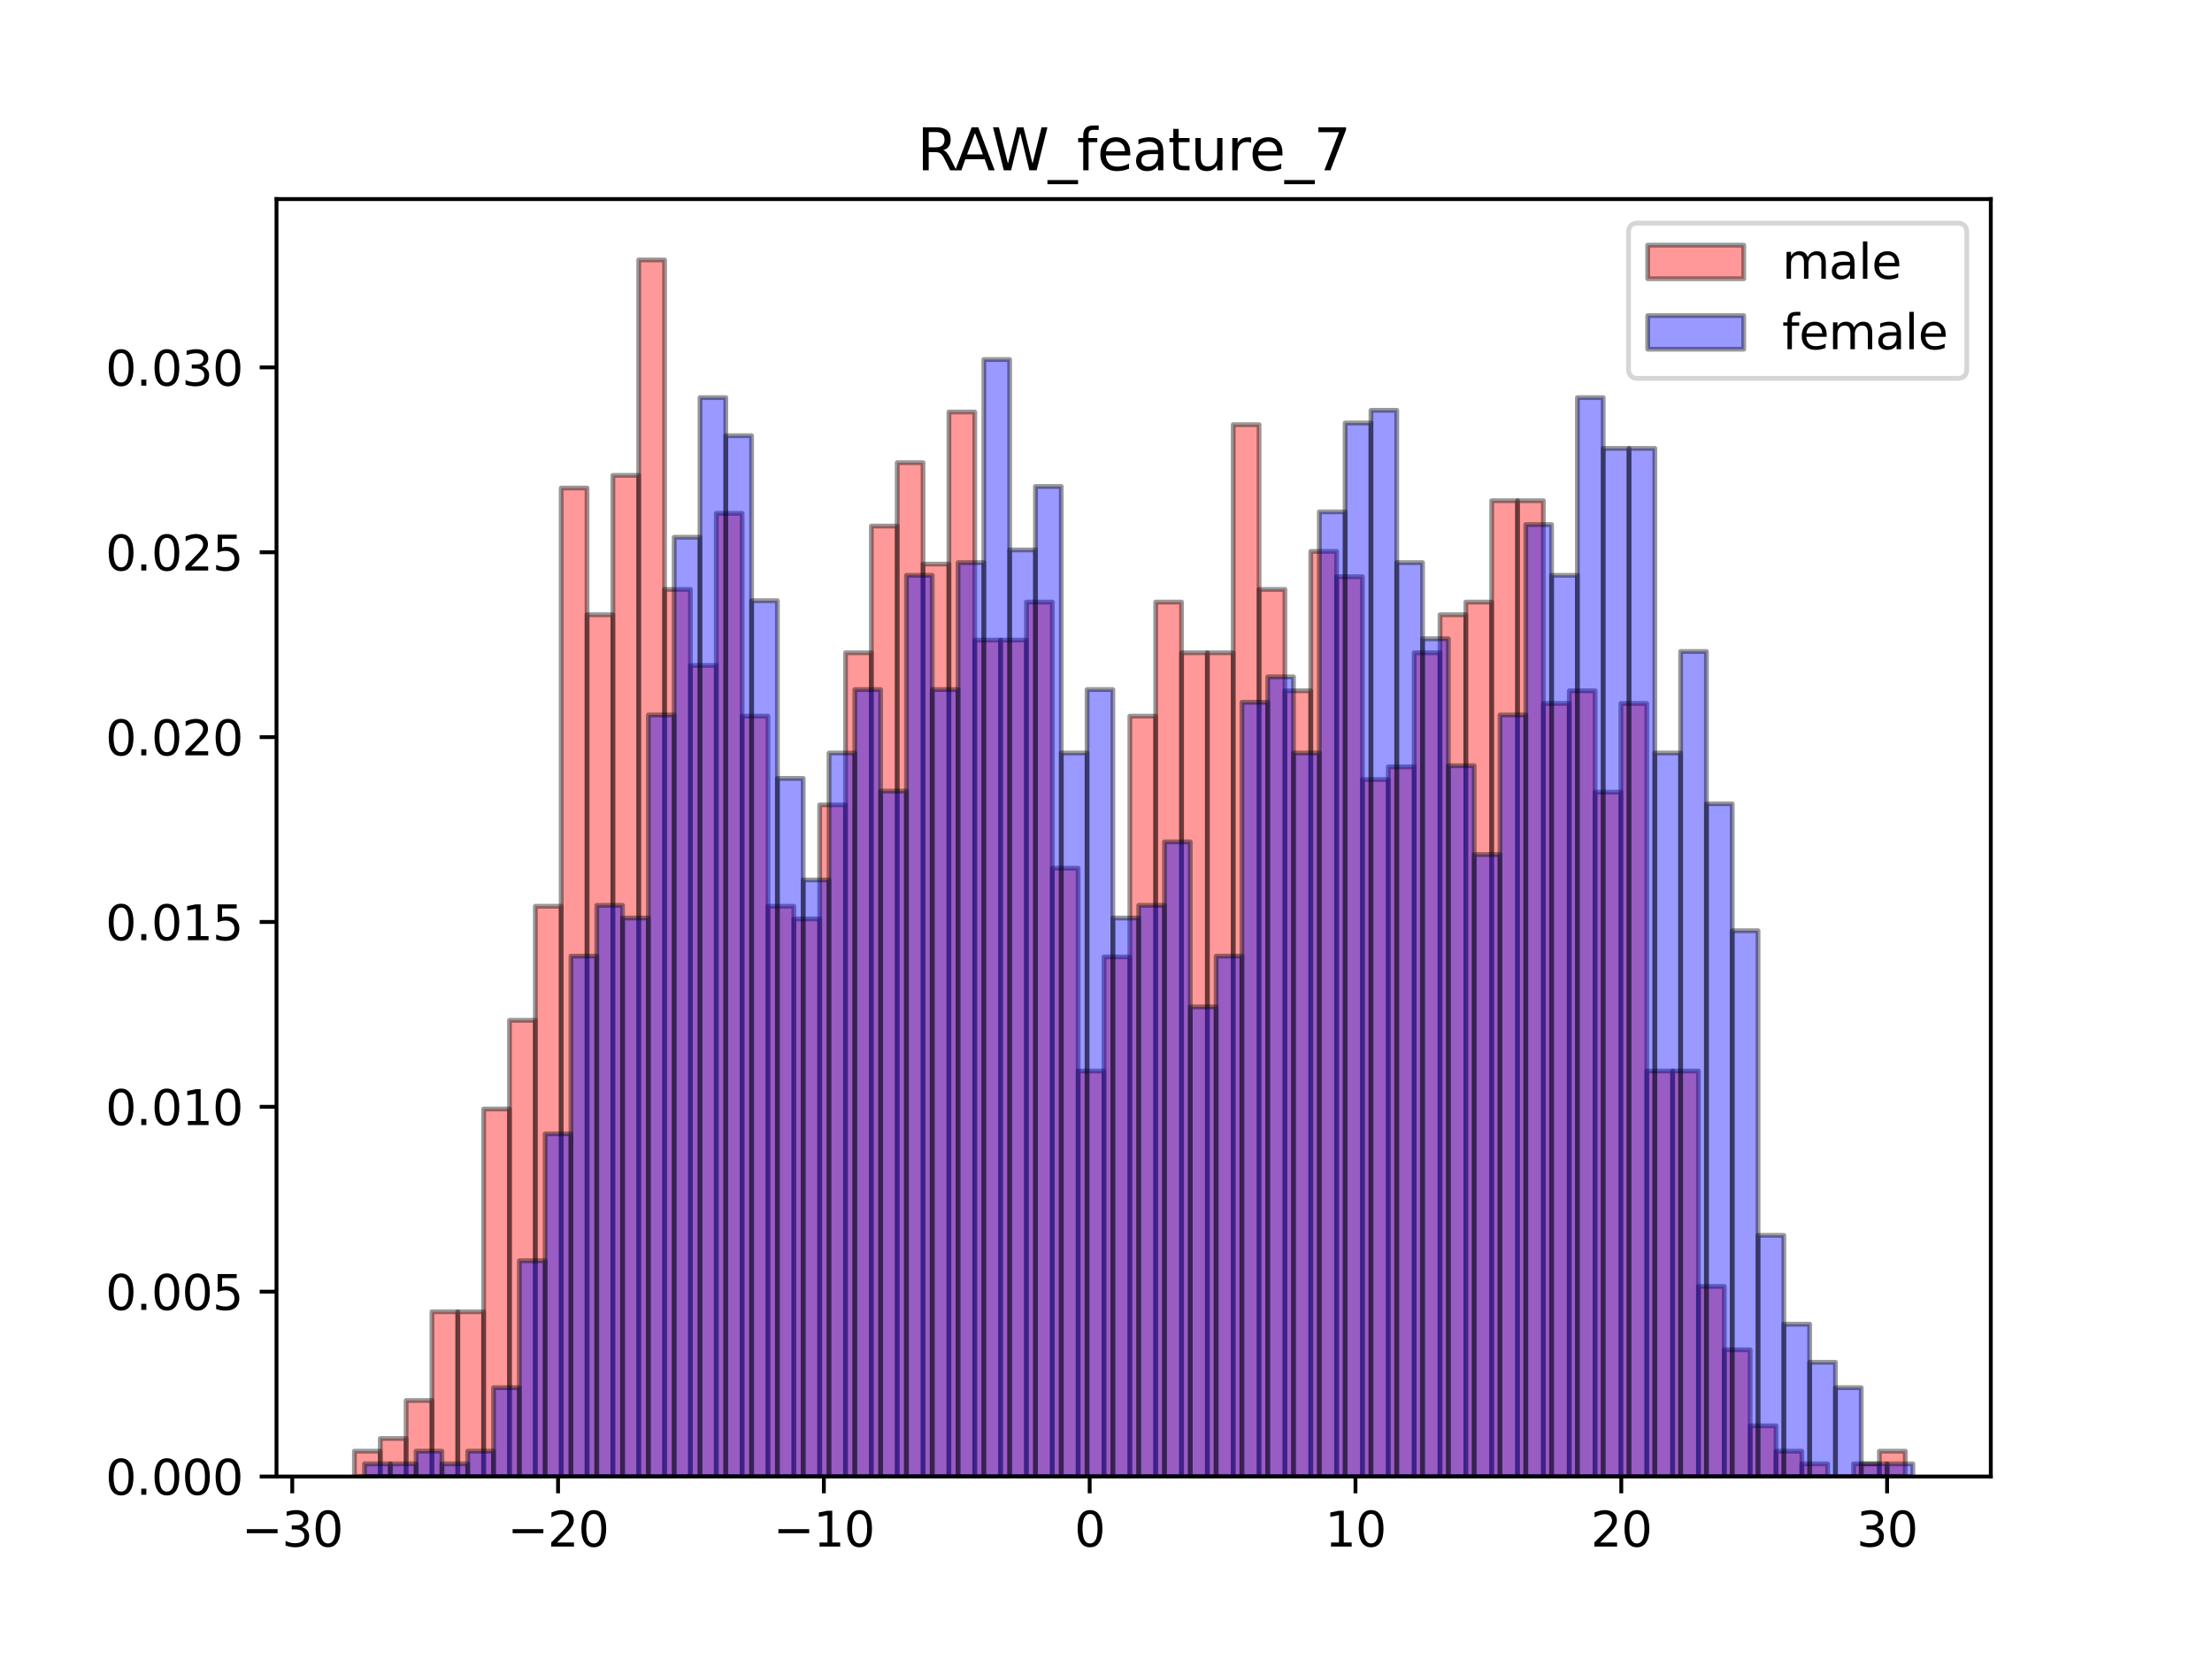 <?xml version="1.0" encoding="utf-8" standalone="no"?>
<!DOCTYPE svg PUBLIC "-//W3C//DTD SVG 1.1//EN"
  "http://www.w3.org/Graphics/SVG/1.1/DTD/svg11.dtd">
<svg height="345.6pt" version="1.1" viewBox="0 0 460.8 345.6" width="460.8pt" xmlns="http://www.w3.org/2000/svg" xmlns:xlink="http://www.w3.org/1999/xlink">
 <defs>
  <style type="text/css">*{stroke-linecap:butt;stroke-linejoin:round;}</style>
 </defs>
 <g id="figure_1">
  <g id="patch_1">
   <path d="M 0 345.6 
L 460.8 345.6 
L 460.8 0 
L 0 0 
z
" style="fill:#ffffff;"/>
  </g>
  <g id="axes_1">
   <g id="patch_2">
    <path d="M 57.6 307.584 
L 414.72 307.584 
L 414.72 41.472 
L 57.6 41.472 
z
" style="fill:#ffffff;"/>
   </g>
   <g id="patch_3">
    <path clip-path="url(#pe24132c5a4)" d="M 73.833 307.584 
L 79.217 307.584 
L 79.217 302.304 
L 73.833 302.304 
z
" style="fill:#ff0000;opacity:0.4;stroke:#000000;stroke-linejoin:miter;"/>
   </g>
   <g id="patch_4">
    <path clip-path="url(#pe24132c5a4)" d="M 79.217 307.584 
L 84.602 307.584 
L 84.602 299.664 
L 79.217 299.664 
z
" style="fill:#ff0000;opacity:0.4;stroke:#000000;stroke-linejoin:miter;"/>
   </g>
   <g id="patch_5">
    <path clip-path="url(#pe24132c5a4)" d="M 84.602 307.584 
L 89.986 307.584 
L 89.986 291.744 
L 84.602 291.744 
z
" style="fill:#ff0000;opacity:0.4;stroke:#000000;stroke-linejoin:miter;"/>
   </g>
   <g id="patch_6">
    <path clip-path="url(#pe24132c5a4)" d="M 89.986 307.584 
L 95.37 307.584 
L 95.37 273.264 
L 89.986 273.264 
z
" style="fill:#ff0000;opacity:0.4;stroke:#000000;stroke-linejoin:miter;"/>
   </g>
   <g id="patch_7">
    <path clip-path="url(#pe24132c5a4)" d="M 95.37 307.584 
L 100.755 307.584 
L 100.755 273.264 
L 95.37 273.264 
z
" style="fill:#ff0000;opacity:0.4;stroke:#000000;stroke-linejoin:miter;"/>
   </g>
   <g id="patch_8">
    <path clip-path="url(#pe24132c5a4)" d="M 100.755 307.584 
L 106.139 307.584 
L 106.139 231.024 
L 100.755 231.024 
z
" style="fill:#ff0000;opacity:0.4;stroke:#000000;stroke-linejoin:miter;"/>
   </g>
   <g id="patch_9">
    <path clip-path="url(#pe24132c5a4)" d="M 106.139 307.584 
L 111.524 307.584 
L 111.524 212.544 
L 106.139 212.544 
z
" style="fill:#ff0000;opacity:0.4;stroke:#000000;stroke-linejoin:miter;"/>
   </g>
   <g id="patch_10">
    <path clip-path="url(#pe24132c5a4)" d="M 111.524 307.584 
L 116.908 307.584 
L 116.908 188.784 
L 111.524 188.784 
z
" style="fill:#ff0000;opacity:0.4;stroke:#000000;stroke-linejoin:miter;"/>
   </g>
   <g id="patch_11">
    <path clip-path="url(#pe24132c5a4)" d="M 116.908 307.584 
L 122.293 307.584 
L 122.293 101.664 
L 116.908 101.664 
z
" style="fill:#ff0000;opacity:0.4;stroke:#000000;stroke-linejoin:miter;"/>
   </g>
   <g id="patch_12">
    <path clip-path="url(#pe24132c5a4)" d="M 122.293 307.584 
L 127.677 307.584 
L 127.677 128.064 
L 122.293 128.064 
z
" style="fill:#ff0000;opacity:0.4;stroke:#000000;stroke-linejoin:miter;"/>
   </g>
   <g id="patch_13">
    <path clip-path="url(#pe24132c5a4)" d="M 127.677 307.584 
L 133.062 307.584 
L 133.062 99.024 
L 127.677 99.024 
z
" style="fill:#ff0000;opacity:0.4;stroke:#000000;stroke-linejoin:miter;"/>
   </g>
   <g id="patch_14">
    <path clip-path="url(#pe24132c5a4)" d="M 133.062 307.584 
L 138.446 307.584 
L 138.446 54.144 
L 133.062 54.144 
z
" style="fill:#ff0000;opacity:0.4;stroke:#000000;stroke-linejoin:miter;"/>
   </g>
   <g id="patch_15">
    <path clip-path="url(#pe24132c5a4)" d="M 138.446 307.584 
L 143.83 307.584 
L 143.83 122.784 
L 138.446 122.784 
z
" style="fill:#ff0000;opacity:0.4;stroke:#000000;stroke-linejoin:miter;"/>
   </g>
   <g id="patch_16">
    <path clip-path="url(#pe24132c5a4)" d="M 143.83 307.584 
L 149.215 307.584 
L 149.215 138.624 
L 143.83 138.624 
z
" style="fill:#ff0000;opacity:0.4;stroke:#000000;stroke-linejoin:miter;"/>
   </g>
   <g id="patch_17">
    <path clip-path="url(#pe24132c5a4)" d="M 149.215 307.584 
L 154.599 307.584 
L 154.599 106.944 
L 149.215 106.944 
z
" style="fill:#ff0000;opacity:0.4;stroke:#000000;stroke-linejoin:miter;"/>
   </g>
   <g id="patch_18">
    <path clip-path="url(#pe24132c5a4)" d="M 154.599 307.584 
L 159.984 307.584 
L 159.984 149.184 
L 154.599 149.184 
z
" style="fill:#ff0000;opacity:0.4;stroke:#000000;stroke-linejoin:miter;"/>
   </g>
   <g id="patch_19">
    <path clip-path="url(#pe24132c5a4)" d="M 159.984 307.584 
L 165.368 307.584 
L 165.368 188.784 
L 159.984 188.784 
z
" style="fill:#ff0000;opacity:0.4;stroke:#000000;stroke-linejoin:miter;"/>
   </g>
   <g id="patch_20">
    <path clip-path="url(#pe24132c5a4)" d="M 165.368 307.584 
L 170.753 307.584 
L 170.753 191.424 
L 165.368 191.424 
z
" style="fill:#ff0000;opacity:0.4;stroke:#000000;stroke-linejoin:miter;"/>
   </g>
   <g id="patch_21">
    <path clip-path="url(#pe24132c5a4)" d="M 170.753 307.584 
L 176.137 307.584 
L 176.137 167.664 
L 170.753 167.664 
z
" style="fill:#ff0000;opacity:0.4;stroke:#000000;stroke-linejoin:miter;"/>
   </g>
   <g id="patch_22">
    <path clip-path="url(#pe24132c5a4)" d="M 176.137 307.584 
L 181.521 307.584 
L 181.521 135.984 
L 176.137 135.984 
z
" style="fill:#ff0000;opacity:0.4;stroke:#000000;stroke-linejoin:miter;"/>
   </g>
   <g id="patch_23">
    <path clip-path="url(#pe24132c5a4)" d="M 181.521 307.584 
L 186.906 307.584 
L 186.906 109.584 
L 181.521 109.584 
z
" style="fill:#ff0000;opacity:0.4;stroke:#000000;stroke-linejoin:miter;"/>
   </g>
   <g id="patch_24">
    <path clip-path="url(#pe24132c5a4)" d="M 186.906 307.584 
L 192.29 307.584 
L 192.29 96.384 
L 186.906 96.384 
z
" style="fill:#ff0000;opacity:0.4;stroke:#000000;stroke-linejoin:miter;"/>
   </g>
   <g id="patch_25">
    <path clip-path="url(#pe24132c5a4)" d="M 192.29 307.584 
L 197.675 307.584 
L 197.675 117.504 
L 192.29 117.504 
z
" style="fill:#ff0000;opacity:0.4;stroke:#000000;stroke-linejoin:miter;"/>
   </g>
   <g id="patch_26">
    <path clip-path="url(#pe24132c5a4)" d="M 197.675 307.584 
L 203.059 307.584 
L 203.059 85.824 
L 197.675 85.824 
z
" style="fill:#ff0000;opacity:0.4;stroke:#000000;stroke-linejoin:miter;"/>
   </g>
   <g id="patch_27">
    <path clip-path="url(#pe24132c5a4)" d="M 203.059 307.584 
L 208.444 307.584 
L 208.444 133.344 
L 203.059 133.344 
z
" style="fill:#ff0000;opacity:0.4;stroke:#000000;stroke-linejoin:miter;"/>
   </g>
   <g id="patch_28">
    <path clip-path="url(#pe24132c5a4)" d="M 208.444 307.584 
L 213.828 307.584 
L 213.828 133.344 
L 208.444 133.344 
z
" style="fill:#ff0000;opacity:0.4;stroke:#000000;stroke-linejoin:miter;"/>
   </g>
   <g id="patch_29">
    <path clip-path="url(#pe24132c5a4)" d="M 213.828 307.584 
L 219.212 307.584 
L 219.212 125.424 
L 213.828 125.424 
z
" style="fill:#ff0000;opacity:0.4;stroke:#000000;stroke-linejoin:miter;"/>
   </g>
   <g id="patch_30">
    <path clip-path="url(#pe24132c5a4)" d="M 219.212 307.584 
L 224.597 307.584 
L 224.597 180.864 
L 219.212 180.864 
z
" style="fill:#ff0000;opacity:0.4;stroke:#000000;stroke-linejoin:miter;"/>
   </g>
   <g id="patch_31">
    <path clip-path="url(#pe24132c5a4)" d="M 224.597 307.584 
L 229.981 307.584 
L 229.981 223.104 
L 224.597 223.104 
z
" style="fill:#ff0000;opacity:0.4;stroke:#000000;stroke-linejoin:miter;"/>
   </g>
   <g id="patch_32">
    <path clip-path="url(#pe24132c5a4)" d="M 229.981 307.584 
L 235.366 307.584 
L 235.366 199.344 
L 229.981 199.344 
z
" style="fill:#ff0000;opacity:0.4;stroke:#000000;stroke-linejoin:miter;"/>
   </g>
   <g id="patch_33">
    <path clip-path="url(#pe24132c5a4)" d="M 235.366 307.584 
L 240.75 307.584 
L 240.75 149.184 
L 235.366 149.184 
z
" style="fill:#ff0000;opacity:0.4;stroke:#000000;stroke-linejoin:miter;"/>
   </g>
   <g id="patch_34">
    <path clip-path="url(#pe24132c5a4)" d="M 240.75 307.584 
L 246.135 307.584 
L 246.135 125.424 
L 240.75 125.424 
z
" style="fill:#ff0000;opacity:0.4;stroke:#000000;stroke-linejoin:miter;"/>
   </g>
   <g id="patch_35">
    <path clip-path="url(#pe24132c5a4)" d="M 246.135 307.584 
L 251.519 307.584 
L 251.519 135.984 
L 246.135 135.984 
z
" style="fill:#ff0000;opacity:0.4;stroke:#000000;stroke-linejoin:miter;"/>
   </g>
   <g id="patch_36">
    <path clip-path="url(#pe24132c5a4)" d="M 251.519 307.584 
L 256.904 307.584 
L 256.904 135.984 
L 251.519 135.984 
z
" style="fill:#ff0000;opacity:0.4;stroke:#000000;stroke-linejoin:miter;"/>
   </g>
   <g id="patch_37">
    <path clip-path="url(#pe24132c5a4)" d="M 256.904 307.584 
L 262.288 307.584 
L 262.288 88.464 
L 256.904 88.464 
z
" style="fill:#ff0000;opacity:0.4;stroke:#000000;stroke-linejoin:miter;"/>
   </g>
   <g id="patch_38">
    <path clip-path="url(#pe24132c5a4)" d="M 262.288 307.584 
L 267.672 307.584 
L 267.672 122.784 
L 262.288 122.784 
z
" style="fill:#ff0000;opacity:0.4;stroke:#000000;stroke-linejoin:miter;"/>
   </g>
   <g id="patch_39">
    <path clip-path="url(#pe24132c5a4)" d="M 267.672 307.584 
L 273.057 307.584 
L 273.057 143.904 
L 267.672 143.904 
z
" style="fill:#ff0000;opacity:0.4;stroke:#000000;stroke-linejoin:miter;"/>
   </g>
   <g id="patch_40">
    <path clip-path="url(#pe24132c5a4)" d="M 273.057 307.584 
L 278.441 307.584 
L 278.441 114.864 
L 273.057 114.864 
z
" style="fill:#ff0000;opacity:0.4;stroke:#000000;stroke-linejoin:miter;"/>
   </g>
   <g id="patch_41">
    <path clip-path="url(#pe24132c5a4)" d="M 278.441 307.584 
L 283.826 307.584 
L 283.826 120.144 
L 278.441 120.144 
z
" style="fill:#ff0000;opacity:0.4;stroke:#000000;stroke-linejoin:miter;"/>
   </g>
   <g id="patch_42">
    <path clip-path="url(#pe24132c5a4)" d="M 283.826 307.584 
L 289.21 307.584 
L 289.21 162.384 
L 283.826 162.384 
z
" style="fill:#ff0000;opacity:0.4;stroke:#000000;stroke-linejoin:miter;"/>
   </g>
   <g id="patch_43">
    <path clip-path="url(#pe24132c5a4)" d="M 289.21 307.584 
L 294.595 307.584 
L 294.595 159.744 
L 289.21 159.744 
z
" style="fill:#ff0000;opacity:0.4;stroke:#000000;stroke-linejoin:miter;"/>
   </g>
   <g id="patch_44">
    <path clip-path="url(#pe24132c5a4)" d="M 294.595 307.584 
L 299.979 307.584 
L 299.979 135.984 
L 294.595 135.984 
z
" style="fill:#ff0000;opacity:0.4;stroke:#000000;stroke-linejoin:miter;"/>
   </g>
   <g id="patch_45">
    <path clip-path="url(#pe24132c5a4)" d="M 299.979 307.584 
L 305.363 307.584 
L 305.363 128.064 
L 299.979 128.064 
z
" style="fill:#ff0000;opacity:0.4;stroke:#000000;stroke-linejoin:miter;"/>
   </g>
   <g id="patch_46">
    <path clip-path="url(#pe24132c5a4)" d="M 305.363 307.584 
L 310.748 307.584 
L 310.748 125.424 
L 305.363 125.424 
z
" style="fill:#ff0000;opacity:0.4;stroke:#000000;stroke-linejoin:miter;"/>
   </g>
   <g id="patch_47">
    <path clip-path="url(#pe24132c5a4)" d="M 310.748 307.584 
L 316.132 307.584 
L 316.132 104.304 
L 310.748 104.304 
z
" style="fill:#ff0000;opacity:0.4;stroke:#000000;stroke-linejoin:miter;"/>
   </g>
   <g id="patch_48">
    <path clip-path="url(#pe24132c5a4)" d="M 316.132 307.584 
L 321.517 307.584 
L 321.517 104.304 
L 316.132 104.304 
z
" style="fill:#ff0000;opacity:0.4;stroke:#000000;stroke-linejoin:miter;"/>
   </g>
   <g id="patch_49">
    <path clip-path="url(#pe24132c5a4)" d="M 321.517 307.584 
L 326.901 307.584 
L 326.901 146.544 
L 321.517 146.544 
z
" style="fill:#ff0000;opacity:0.4;stroke:#000000;stroke-linejoin:miter;"/>
   </g>
   <g id="patch_50">
    <path clip-path="url(#pe24132c5a4)" d="M 326.901 307.584 
L 332.286 307.584 
L 332.286 143.904 
L 326.901 143.904 
z
" style="fill:#ff0000;opacity:0.4;stroke:#000000;stroke-linejoin:miter;"/>
   </g>
   <g id="patch_51">
    <path clip-path="url(#pe24132c5a4)" d="M 332.286 307.584 
L 337.67 307.584 
L 337.67 165.024 
L 332.286 165.024 
z
" style="fill:#ff0000;opacity:0.4;stroke:#000000;stroke-linejoin:miter;"/>
   </g>
   <g id="patch_52">
    <path clip-path="url(#pe24132c5a4)" d="M 337.67 307.584 
L 343.054 307.584 
L 343.054 146.544 
L 337.67 146.544 
z
" style="fill:#ff0000;opacity:0.4;stroke:#000000;stroke-linejoin:miter;"/>
   </g>
   <g id="patch_53">
    <path clip-path="url(#pe24132c5a4)" d="M 343.054 307.584 
L 348.439 307.584 
L 348.439 223.104 
L 343.054 223.104 
z
" style="fill:#ff0000;opacity:0.4;stroke:#000000;stroke-linejoin:miter;"/>
   </g>
   <g id="patch_54">
    <path clip-path="url(#pe24132c5a4)" d="M 348.439 307.584 
L 353.823 307.584 
L 353.823 223.104 
L 348.439 223.104 
z
" style="fill:#ff0000;opacity:0.4;stroke:#000000;stroke-linejoin:miter;"/>
   </g>
   <g id="patch_55">
    <path clip-path="url(#pe24132c5a4)" d="M 353.823 307.584 
L 359.208 307.584 
L 359.208 267.984 
L 353.823 267.984 
z
" style="fill:#ff0000;opacity:0.4;stroke:#000000;stroke-linejoin:miter;"/>
   </g>
   <g id="patch_56">
    <path clip-path="url(#pe24132c5a4)" d="M 359.208 307.584 
L 364.592 307.584 
L 364.592 281.184 
L 359.208 281.184 
z
" style="fill:#ff0000;opacity:0.4;stroke:#000000;stroke-linejoin:miter;"/>
   </g>
   <g id="patch_57">
    <path clip-path="url(#pe24132c5a4)" d="M 364.592 307.584 
L 369.977 307.584 
L 369.977 297.024 
L 364.592 297.024 
z
" style="fill:#ff0000;opacity:0.4;stroke:#000000;stroke-linejoin:miter;"/>
   </g>
   <g id="patch_58">
    <path clip-path="url(#pe24132c5a4)" d="M 369.977 307.584 
L 375.361 307.584 
L 375.361 302.304 
L 369.977 302.304 
z
" style="fill:#ff0000;opacity:0.4;stroke:#000000;stroke-linejoin:miter;"/>
   </g>
   <g id="patch_59">
    <path clip-path="url(#pe24132c5a4)" d="M 375.361 307.584 
L 380.746 307.584 
L 380.746 304.944 
L 375.361 304.944 
z
" style="fill:#ff0000;opacity:0.4;stroke:#000000;stroke-linejoin:miter;"/>
   </g>
   <g id="patch_60">
    <path clip-path="url(#pe24132c5a4)" d="M 380.746 307.584 
L 386.13 307.584 
L 386.13 307.584 
L 380.746 307.584 
z
" style="fill:#ff0000;opacity:0.4;stroke:#000000;stroke-linejoin:miter;"/>
   </g>
   <g id="patch_61">
    <path clip-path="url(#pe24132c5a4)" d="M 386.13 307.584 
L 391.514 307.584 
L 391.514 304.944 
L 386.13 304.944 
z
" style="fill:#ff0000;opacity:0.4;stroke:#000000;stroke-linejoin:miter;"/>
   </g>
   <g id="patch_62">
    <path clip-path="url(#pe24132c5a4)" d="M 391.514 307.584 
L 396.899 307.584 
L 396.899 302.304 
L 391.514 302.304 
z
" style="fill:#ff0000;opacity:0.4;stroke:#000000;stroke-linejoin:miter;"/>
   </g>
   <g id="patch_63">
    <path clip-path="url(#pe24132c5a4)" d="M 75.932 307.584 
L 81.308 307.584 
L 81.308 304.94 
L 75.932 304.94 
z
" style="fill:#0000ff;opacity:0.4;stroke:#000000;stroke-linejoin:miter;"/>
   </g>
   <g id="patch_64">
    <path clip-path="url(#pe24132c5a4)" d="M 81.308 307.584 
L 86.684 307.584 
L 86.684 304.94 
L 81.308 304.94 
z
" style="fill:#0000ff;opacity:0.4;stroke:#000000;stroke-linejoin:miter;"/>
   </g>
   <g id="patch_65">
    <path clip-path="url(#pe24132c5a4)" d="M 86.684 307.584 
L 92.06 307.584 
L 92.06 302.296 
L 86.684 302.296 
z
" style="fill:#0000ff;opacity:0.4;stroke:#000000;stroke-linejoin:miter;"/>
   </g>
   <g id="patch_66">
    <path clip-path="url(#pe24132c5a4)" d="M 92.06 307.584 
L 97.436 307.584 
L 97.436 304.94 
L 92.06 304.94 
z
" style="fill:#0000ff;opacity:0.4;stroke:#000000;stroke-linejoin:miter;"/>
   </g>
   <g id="patch_67">
    <path clip-path="url(#pe24132c5a4)" d="M 97.436 307.584 
L 102.811 307.584 
L 102.811 302.296 
L 97.436 302.296 
z
" style="fill:#0000ff;opacity:0.4;stroke:#000000;stroke-linejoin:miter;"/>
   </g>
   <g id="patch_68">
    <path clip-path="url(#pe24132c5a4)" d="M 102.811 307.584 
L 108.187 307.584 
L 108.187 289.075 
L 102.811 289.075 
z
" style="fill:#0000ff;opacity:0.4;stroke:#000000;stroke-linejoin:miter;"/>
   </g>
   <g id="patch_69">
    <path clip-path="url(#pe24132c5a4)" d="M 108.187 307.584 
L 113.563 307.584 
L 113.563 262.633 
L 108.187 262.633 
z
" style="fill:#0000ff;opacity:0.4;stroke:#000000;stroke-linejoin:miter;"/>
   </g>
   <g id="patch_70">
    <path clip-path="url(#pe24132c5a4)" d="M 113.563 307.584 
L 118.939 307.584 
L 118.939 236.191 
L 113.563 236.191 
z
" style="fill:#0000ff;opacity:0.4;stroke:#000000;stroke-linejoin:miter;"/>
   </g>
   <g id="patch_71">
    <path clip-path="url(#pe24132c5a4)" d="M 118.939 307.584 
L 124.315 307.584 
L 124.315 199.173 
L 118.939 199.173 
z
" style="fill:#0000ff;opacity:0.4;stroke:#000000;stroke-linejoin:miter;"/>
   </g>
   <g id="patch_72">
    <path clip-path="url(#pe24132c5a4)" d="M 124.315 307.584 
L 129.691 307.584 
L 129.691 188.596 
L 124.315 188.596 
z
" style="fill:#0000ff;opacity:0.4;stroke:#000000;stroke-linejoin:miter;"/>
   </g>
   <g id="patch_73">
    <path clip-path="url(#pe24132c5a4)" d="M 129.691 307.584 
L 135.067 307.584 
L 135.067 191.24 
L 129.691 191.24 
z
" style="fill:#0000ff;opacity:0.4;stroke:#000000;stroke-linejoin:miter;"/>
   </g>
   <g id="patch_74">
    <path clip-path="url(#pe24132c5a4)" d="M 135.067 307.584 
L 140.443 307.584 
L 140.443 148.933 
L 135.067 148.933 
z
" style="fill:#0000ff;opacity:0.4;stroke:#000000;stroke-linejoin:miter;"/>
   </g>
   <g id="patch_75">
    <path clip-path="url(#pe24132c5a4)" d="M 140.443 307.584 
L 145.819 307.584 
L 145.819 111.915 
L 140.443 111.915 
z
" style="fill:#0000ff;opacity:0.4;stroke:#000000;stroke-linejoin:miter;"/>
   </g>
   <g id="patch_76">
    <path clip-path="url(#pe24132c5a4)" d="M 145.819 307.584 
L 151.195 307.584 
L 151.195 82.829 
L 145.819 82.829 
z
" style="fill:#0000ff;opacity:0.4;stroke:#000000;stroke-linejoin:miter;"/>
   </g>
   <g id="patch_77">
    <path clip-path="url(#pe24132c5a4)" d="M 151.195 307.584 
L 156.571 307.584 
L 156.571 90.761 
L 151.195 90.761 
z
" style="fill:#0000ff;opacity:0.4;stroke:#000000;stroke-linejoin:miter;"/>
   </g>
   <g id="patch_78">
    <path clip-path="url(#pe24132c5a4)" d="M 156.571 307.584 
L 161.947 307.584 
L 161.947 125.136 
L 156.571 125.136 
z
" style="fill:#0000ff;opacity:0.4;stroke:#000000;stroke-linejoin:miter;"/>
   </g>
   <g id="patch_79">
    <path clip-path="url(#pe24132c5a4)" d="M 161.947 307.584 
L 167.323 307.584 
L 167.323 162.154 
L 161.947 162.154 
z
" style="fill:#0000ff;opacity:0.4;stroke:#000000;stroke-linejoin:miter;"/>
   </g>
   <g id="patch_80">
    <path clip-path="url(#pe24132c5a4)" d="M 167.323 307.584 
L 172.698 307.584 
L 172.698 183.308 
L 167.323 183.308 
z
" style="fill:#0000ff;opacity:0.4;stroke:#000000;stroke-linejoin:miter;"/>
   </g>
   <g id="patch_81">
    <path clip-path="url(#pe24132c5a4)" d="M 172.698 307.584 
L 178.074 307.584 
L 178.074 156.866 
L 172.698 156.866 
z
" style="fill:#0000ff;opacity:0.4;stroke:#000000;stroke-linejoin:miter;"/>
   </g>
   <g id="patch_82">
    <path clip-path="url(#pe24132c5a4)" d="M 178.074 307.584 
L 183.45 307.584 
L 183.45 143.645 
L 178.074 143.645 
z
" style="fill:#0000ff;opacity:0.4;stroke:#000000;stroke-linejoin:miter;"/>
   </g>
   <g id="patch_83">
    <path clip-path="url(#pe24132c5a4)" d="M 183.45 307.584 
L 188.826 307.584 
L 188.826 164.798 
L 183.45 164.798 
z
" style="fill:#0000ff;opacity:0.4;stroke:#000000;stroke-linejoin:miter;"/>
   </g>
   <g id="patch_84">
    <path clip-path="url(#pe24132c5a4)" d="M 188.826 307.584 
L 194.202 307.584 
L 194.202 119.847 
L 188.826 119.847 
z
" style="fill:#0000ff;opacity:0.4;stroke:#000000;stroke-linejoin:miter;"/>
   </g>
   <g id="patch_85">
    <path clip-path="url(#pe24132c5a4)" d="M 194.202 307.584 
L 199.578 307.584 
L 199.578 143.645 
L 194.202 143.645 
z
" style="fill:#0000ff;opacity:0.4;stroke:#000000;stroke-linejoin:miter;"/>
   </g>
   <g id="patch_86">
    <path clip-path="url(#pe24132c5a4)" d="M 199.578 307.584 
L 204.954 307.584 
L 204.954 117.203 
L 199.578 117.203 
z
" style="fill:#0000ff;opacity:0.4;stroke:#000000;stroke-linejoin:miter;"/>
   </g>
   <g id="patch_87">
    <path clip-path="url(#pe24132c5a4)" d="M 204.954 307.584 
L 210.33 307.584 
L 210.33 74.896 
L 204.954 74.896 
z
" style="fill:#0000ff;opacity:0.4;stroke:#000000;stroke-linejoin:miter;"/>
   </g>
   <g id="patch_88">
    <path clip-path="url(#pe24132c5a4)" d="M 210.33 307.584 
L 215.706 307.584 
L 215.706 114.559 
L 210.33 114.559 
z
" style="fill:#0000ff;opacity:0.4;stroke:#000000;stroke-linejoin:miter;"/>
   </g>
   <g id="patch_89">
    <path clip-path="url(#pe24132c5a4)" d="M 215.706 307.584 
L 221.082 307.584 
L 221.082 101.338 
L 215.706 101.338 
z
" style="fill:#0000ff;opacity:0.4;stroke:#000000;stroke-linejoin:miter;"/>
   </g>
   <g id="patch_90">
    <path clip-path="url(#pe24132c5a4)" d="M 221.082 307.584 
L 226.458 307.584 
L 226.458 156.866 
L 221.082 156.866 
z
" style="fill:#0000ff;opacity:0.4;stroke:#000000;stroke-linejoin:miter;"/>
   </g>
   <g id="patch_91">
    <path clip-path="url(#pe24132c5a4)" d="M 226.458 307.584 
L 231.834 307.584 
L 231.834 143.645 
L 226.458 143.645 
z
" style="fill:#0000ff;opacity:0.4;stroke:#000000;stroke-linejoin:miter;"/>
   </g>
   <g id="patch_92">
    <path clip-path="url(#pe24132c5a4)" d="M 231.834 307.584 
L 237.21 307.584 
L 237.21 191.24 
L 231.834 191.24 
z
" style="fill:#0000ff;opacity:0.4;stroke:#000000;stroke-linejoin:miter;"/>
   </g>
   <g id="patch_93">
    <path clip-path="url(#pe24132c5a4)" d="M 237.21 307.584 
L 242.585 307.584 
L 242.585 188.596 
L 237.21 188.596 
z
" style="fill:#0000ff;opacity:0.4;stroke:#000000;stroke-linejoin:miter;"/>
   </g>
   <g id="patch_94">
    <path clip-path="url(#pe24132c5a4)" d="M 242.585 307.584 
L 247.961 307.584 
L 247.961 175.375 
L 242.585 175.375 
z
" style="fill:#0000ff;opacity:0.4;stroke:#000000;stroke-linejoin:miter;"/>
   </g>
   <g id="patch_95">
    <path clip-path="url(#pe24132c5a4)" d="M 247.961 307.584 
L 253.337 307.584 
L 253.337 209.749 
L 247.961 209.749 
z
" style="fill:#0000ff;opacity:0.4;stroke:#000000;stroke-linejoin:miter;"/>
   </g>
   <g id="patch_96">
    <path clip-path="url(#pe24132c5a4)" d="M 253.337 307.584 
L 258.713 307.584 
L 258.713 199.173 
L 253.337 199.173 
z
" style="fill:#0000ff;opacity:0.4;stroke:#000000;stroke-linejoin:miter;"/>
   </g>
   <g id="patch_97">
    <path clip-path="url(#pe24132c5a4)" d="M 258.713 307.584 
L 264.089 307.584 
L 264.089 146.289 
L 258.713 146.289 
z
" style="fill:#0000ff;opacity:0.4;stroke:#000000;stroke-linejoin:miter;"/>
   </g>
   <g id="patch_98">
    <path clip-path="url(#pe24132c5a4)" d="M 264.089 307.584 
L 269.465 307.584 
L 269.465 141.001 
L 264.089 141.001 
z
" style="fill:#0000ff;opacity:0.4;stroke:#000000;stroke-linejoin:miter;"/>
   </g>
   <g id="patch_99">
    <path clip-path="url(#pe24132c5a4)" d="M 269.465 307.584 
L 274.841 307.584 
L 274.841 156.866 
L 269.465 156.866 
z
" style="fill:#0000ff;opacity:0.4;stroke:#000000;stroke-linejoin:miter;"/>
   </g>
   <g id="patch_100">
    <path clip-path="url(#pe24132c5a4)" d="M 274.841 307.584 
L 280.217 307.584 
L 280.217 106.626 
L 274.841 106.626 
z
" style="fill:#0000ff;opacity:0.4;stroke:#000000;stroke-linejoin:miter;"/>
   </g>
   <g id="patch_101">
    <path clip-path="url(#pe24132c5a4)" d="M 280.217 307.584 
L 285.593 307.584 
L 285.593 88.117 
L 280.217 88.117 
z
" style="fill:#0000ff;opacity:0.4;stroke:#000000;stroke-linejoin:miter;"/>
   </g>
   <g id="patch_102">
    <path clip-path="url(#pe24132c5a4)" d="M 285.593 307.584 
L 290.969 307.584 
L 290.969 85.473 
L 285.593 85.473 
z
" style="fill:#0000ff;opacity:0.4;stroke:#000000;stroke-linejoin:miter;"/>
   </g>
   <g id="patch_103">
    <path clip-path="url(#pe24132c5a4)" d="M 290.969 307.584 
L 296.345 307.584 
L 296.345 117.203 
L 290.969 117.203 
z
" style="fill:#0000ff;opacity:0.4;stroke:#000000;stroke-linejoin:miter;"/>
   </g>
   <g id="patch_104">
    <path clip-path="url(#pe24132c5a4)" d="M 296.345 307.584 
L 301.721 307.584 
L 301.721 133.068 
L 296.345 133.068 
z
" style="fill:#0000ff;opacity:0.4;stroke:#000000;stroke-linejoin:miter;"/>
   </g>
   <g id="patch_105">
    <path clip-path="url(#pe24132c5a4)" d="M 301.721 307.584 
L 307.097 307.584 
L 307.097 159.51 
L 301.721 159.51 
z
" style="fill:#0000ff;opacity:0.4;stroke:#000000;stroke-linejoin:miter;"/>
   </g>
   <g id="patch_106">
    <path clip-path="url(#pe24132c5a4)" d="M 307.097 307.584 
L 312.472 307.584 
L 312.472 178.019 
L 307.097 178.019 
z
" style="fill:#0000ff;opacity:0.4;stroke:#000000;stroke-linejoin:miter;"/>
   </g>
   <g id="patch_107">
    <path clip-path="url(#pe24132c5a4)" d="M 312.472 307.584 
L 317.848 307.584 
L 317.848 148.933 
L 312.472 148.933 
z
" style="fill:#0000ff;opacity:0.4;stroke:#000000;stroke-linejoin:miter;"/>
   </g>
   <g id="patch_108">
    <path clip-path="url(#pe24132c5a4)" d="M 317.848 307.584 
L 323.224 307.584 
L 323.224 109.271 
L 317.848 109.271 
z
" style="fill:#0000ff;opacity:0.4;stroke:#000000;stroke-linejoin:miter;"/>
   </g>
   <g id="patch_109">
    <path clip-path="url(#pe24132c5a4)" d="M 323.224 307.584 
L 328.6 307.584 
L 328.6 119.847 
L 323.224 119.847 
z
" style="fill:#0000ff;opacity:0.4;stroke:#000000;stroke-linejoin:miter;"/>
   </g>
   <g id="patch_110">
    <path clip-path="url(#pe24132c5a4)" d="M 328.6 307.584 
L 333.976 307.584 
L 333.976 82.829 
L 328.6 82.829 
z
" style="fill:#0000ff;opacity:0.4;stroke:#000000;stroke-linejoin:miter;"/>
   </g>
   <g id="patch_111">
    <path clip-path="url(#pe24132c5a4)" d="M 333.976 307.584 
L 339.352 307.584 
L 339.352 93.405 
L 333.976 93.405 
z
" style="fill:#0000ff;opacity:0.4;stroke:#000000;stroke-linejoin:miter;"/>
   </g>
   <g id="patch_112">
    <path clip-path="url(#pe24132c5a4)" d="M 339.352 307.584 
L 344.728 307.584 
L 344.728 93.405 
L 339.352 93.405 
z
" style="fill:#0000ff;opacity:0.4;stroke:#000000;stroke-linejoin:miter;"/>
   </g>
   <g id="patch_113">
    <path clip-path="url(#pe24132c5a4)" d="M 344.728 307.584 
L 350.104 307.584 
L 350.104 156.866 
L 344.728 156.866 
z
" style="fill:#0000ff;opacity:0.4;stroke:#000000;stroke-linejoin:miter;"/>
   </g>
   <g id="patch_114">
    <path clip-path="url(#pe24132c5a4)" d="M 350.104 307.584 
L 355.48 307.584 
L 355.48 135.712 
L 350.104 135.712 
z
" style="fill:#0000ff;opacity:0.4;stroke:#000000;stroke-linejoin:miter;"/>
   </g>
   <g id="patch_115">
    <path clip-path="url(#pe24132c5a4)" d="M 355.48 307.584 
L 360.856 307.584 
L 360.856 167.442 
L 355.48 167.442 
z
" style="fill:#0000ff;opacity:0.4;stroke:#000000;stroke-linejoin:miter;"/>
   </g>
   <g id="patch_116">
    <path clip-path="url(#pe24132c5a4)" d="M 360.856 307.584 
L 366.232 307.584 
L 366.232 193.884 
L 360.856 193.884 
z
" style="fill:#0000ff;opacity:0.4;stroke:#000000;stroke-linejoin:miter;"/>
   </g>
   <g id="patch_117">
    <path clip-path="url(#pe24132c5a4)" d="M 366.232 307.584 
L 371.608 307.584 
L 371.608 257.345 
L 366.232 257.345 
z
" style="fill:#0000ff;opacity:0.4;stroke:#000000;stroke-linejoin:miter;"/>
   </g>
   <g id="patch_118">
    <path clip-path="url(#pe24132c5a4)" d="M 371.608 307.584 
L 376.984 307.584 
L 376.984 275.854 
L 371.608 275.854 
z
" style="fill:#0000ff;opacity:0.4;stroke:#000000;stroke-linejoin:miter;"/>
   </g>
   <g id="patch_119">
    <path clip-path="url(#pe24132c5a4)" d="M 376.984 307.584 
L 382.36 307.584 
L 382.36 283.786 
L 376.984 283.786 
z
" style="fill:#0000ff;opacity:0.4;stroke:#000000;stroke-linejoin:miter;"/>
   </g>
   <g id="patch_120">
    <path clip-path="url(#pe24132c5a4)" d="M 382.36 307.584 
L 387.735 307.584 
L 387.735 289.075 
L 382.36 289.075 
z
" style="fill:#0000ff;opacity:0.4;stroke:#000000;stroke-linejoin:miter;"/>
   </g>
   <g id="patch_121">
    <path clip-path="url(#pe24132c5a4)" d="M 387.735 307.584 
L 393.111 307.584 
L 393.111 304.94 
L 387.735 304.94 
z
" style="fill:#0000ff;opacity:0.4;stroke:#000000;stroke-linejoin:miter;"/>
   </g>
   <g id="patch_122">
    <path clip-path="url(#pe24132c5a4)" d="M 393.111 307.584 
L 398.487 307.584 
L 398.487 304.94 
L 393.111 304.94 
z
" style="fill:#0000ff;opacity:0.4;stroke:#000000;stroke-linejoin:miter;"/>
   </g>
   <g id="matplotlib.axis_1">
    <g id="xtick_1">
     <g id="line2d_1">
      <defs>
       <path d="M 0 0 
L 0 3.5 
" id="m4aaf762fa7" style="stroke:#000000;stroke-width:0.8;"/>
      </defs>
      <g>
       <use style="stroke:#000000;stroke-width:0.8;" x="60.882" xlink:href="#m4aaf762fa7" y="307.584"/>
      </g>
     </g>
     <g id="text_1">
      <!-- −30 -->
      <g transform="translate(50.329 322.182)scale(0.1 -0.1)">
       <defs>
        <path d="M 678 2272 
L 4684 2272 
L 4684 1741 
L 678 1741 
L 678 2272 
z
" id="DejaVuSans-2212" transform="scale(0.016)"/>
        <path d="M 2597 2516 
Q 3050 2419 3304 2112 
Q 3559 1806 3559 1356 
Q 3559 666 3084 287 
Q 2609 -91 1734 -91 
Q 1441 -91 1130 -33 
Q 819 25 488 141 
L 488 750 
Q 750 597 1062 519 
Q 1375 441 1716 441 
Q 2309 441 2620 675 
Q 2931 909 2931 1356 
Q 2931 1769 2642 2001 
Q 2353 2234 1838 2234 
L 1294 2234 
L 1294 2753 
L 1863 2753 
Q 2328 2753 2575 2939 
Q 2822 3125 2822 3475 
Q 2822 3834 2567 4026 
Q 2313 4219 1838 4219 
Q 1578 4219 1281 4162 
Q 984 4106 628 3988 
L 628 4550 
Q 988 4650 1302 4700 
Q 1616 4750 1894 4750 
Q 2613 4750 3031 4423 
Q 3450 4097 3450 3541 
Q 3450 3153 3228 2886 
Q 3006 2619 2597 2516 
z
" id="DejaVuSans-33" transform="scale(0.016)"/>
        <path d="M 2034 4250 
Q 1547 4250 1301 3770 
Q 1056 3291 1056 2328 
Q 1056 1369 1301 889 
Q 1547 409 2034 409 
Q 2525 409 2770 889 
Q 3016 1369 3016 2328 
Q 3016 3291 2770 3770 
Q 2525 4250 2034 4250 
z
M 2034 4750 
Q 2819 4750 3233 4129 
Q 3647 3509 3647 2328 
Q 3647 1150 3233 529 
Q 2819 -91 2034 -91 
Q 1250 -91 836 529 
Q 422 1150 422 2328 
Q 422 3509 836 4129 
Q 1250 4750 2034 4750 
z
" id="DejaVuSans-30" transform="scale(0.016)"/>
       </defs>
       <use xlink:href="#DejaVuSans-2212"/>
       <use x="83.789" xlink:href="#DejaVuSans-33"/>
       <use x="147.412" xlink:href="#DejaVuSans-30"/>
      </g>
     </g>
    </g>
    <g id="xtick_2">
     <g id="line2d_2">
      <g>
       <use style="stroke:#000000;stroke-width:0.8;" x="116.254" xlink:href="#m4aaf762fa7" y="307.584"/>
      </g>
     </g>
     <g id="text_2">
      <!-- −20 -->
      <g transform="translate(105.702 322.182)scale(0.1 -0.1)">
       <defs>
        <path d="M 1228 531 
L 3431 531 
L 3431 0 
L 469 0 
L 469 531 
Q 828 903 1448 1529 
Q 2069 2156 2228 2338 
Q 2531 2678 2651 2914 
Q 2772 3150 2772 3378 
Q 2772 3750 2511 3984 
Q 2250 4219 1831 4219 
Q 1534 4219 1204 4116 
Q 875 4013 500 3803 
L 500 4441 
Q 881 4594 1212 4672 
Q 1544 4750 1819 4750 
Q 2544 4750 2975 4387 
Q 3406 4025 3406 3419 
Q 3406 3131 3298 2873 
Q 3191 2616 2906 2266 
Q 2828 2175 2409 1742 
Q 1991 1309 1228 531 
z
" id="DejaVuSans-32" transform="scale(0.016)"/>
       </defs>
       <use xlink:href="#DejaVuSans-2212"/>
       <use x="83.789" xlink:href="#DejaVuSans-32"/>
       <use x="147.412" xlink:href="#DejaVuSans-30"/>
      </g>
     </g>
    </g>
    <g id="xtick_3">
     <g id="line2d_3">
      <g>
       <use style="stroke:#000000;stroke-width:0.8;" x="171.626" xlink:href="#m4aaf762fa7" y="307.584"/>
      </g>
     </g>
     <g id="text_3">
      <!-- −10 -->
      <g transform="translate(161.074 322.182)scale(0.1 -0.1)">
       <defs>
        <path d="M 794 531 
L 1825 531 
L 1825 4091 
L 703 3866 
L 703 4441 
L 1819 4666 
L 2450 4666 
L 2450 531 
L 3481 531 
L 3481 0 
L 794 0 
L 794 531 
z
" id="DejaVuSans-31" transform="scale(0.016)"/>
       </defs>
       <use xlink:href="#DejaVuSans-2212"/>
       <use x="83.789" xlink:href="#DejaVuSans-31"/>
       <use x="147.412" xlink:href="#DejaVuSans-30"/>
      </g>
     </g>
    </g>
    <g id="xtick_4">
     <g id="line2d_4">
      <g>
       <use style="stroke:#000000;stroke-width:0.8;" x="226.998" xlink:href="#m4aaf762fa7" y="307.584"/>
      </g>
     </g>
     <g id="text_4">
      <!-- 0 -->
      <g transform="translate(223.817 322.182)scale(0.1 -0.1)">
       <use xlink:href="#DejaVuSans-30"/>
      </g>
     </g>
    </g>
    <g id="xtick_5">
     <g id="line2d_5">
      <g>
       <use style="stroke:#000000;stroke-width:0.8;" x="282.37" xlink:href="#m4aaf762fa7" y="307.584"/>
      </g>
     </g>
     <g id="text_5">
      <!-- 10 -->
      <g transform="translate(276.008 322.182)scale(0.1 -0.1)">
       <use xlink:href="#DejaVuSans-31"/>
       <use x="63.623" xlink:href="#DejaVuSans-30"/>
      </g>
     </g>
    </g>
    <g id="xtick_6">
     <g id="line2d_6">
      <g>
       <use style="stroke:#000000;stroke-width:0.8;" x="337.743" xlink:href="#m4aaf762fa7" y="307.584"/>
      </g>
     </g>
     <g id="text_6">
      <!-- 20 -->
      <g transform="translate(331.38 322.182)scale(0.1 -0.1)">
       <use xlink:href="#DejaVuSans-32"/>
       <use x="63.623" xlink:href="#DejaVuSans-30"/>
      </g>
     </g>
    </g>
    <g id="xtick_7">
     <g id="line2d_7">
      <g>
       <use style="stroke:#000000;stroke-width:0.8;" x="393.115" xlink:href="#m4aaf762fa7" y="307.584"/>
      </g>
     </g>
     <g id="text_7">
      <!-- 30 -->
      <g transform="translate(386.752 322.182)scale(0.1 -0.1)">
       <use xlink:href="#DejaVuSans-33"/>
       <use x="63.623" xlink:href="#DejaVuSans-30"/>
      </g>
     </g>
    </g>
   </g>
   <g id="matplotlib.axis_2">
    <g id="ytick_1">
     <g id="line2d_8">
      <defs>
       <path d="M 0 0 
L -3.5 0 
" id="m946850dbbc" style="stroke:#000000;stroke-width:0.8;"/>
      </defs>
      <g>
       <use style="stroke:#000000;stroke-width:0.8;" x="57.6" xlink:href="#m946850dbbc" y="307.584"/>
      </g>
     </g>
     <g id="text_8">
      <!-- 0.000 -->
      <g transform="translate(21.972 311.383)scale(0.1 -0.1)">
       <defs>
        <path d="M 684 794 
L 1344 794 
L 1344 0 
L 684 0 
L 684 794 
z
" id="DejaVuSans-2e" transform="scale(0.016)"/>
       </defs>
       <use xlink:href="#DejaVuSans-30"/>
       <use x="63.623" xlink:href="#DejaVuSans-2e"/>
       <use x="95.41" xlink:href="#DejaVuSans-30"/>
       <use x="159.033" xlink:href="#DejaVuSans-30"/>
       <use x="222.656" xlink:href="#DejaVuSans-30"/>
      </g>
     </g>
    </g>
    <g id="ytick_2">
     <g id="line2d_9">
      <g>
       <use style="stroke:#000000;stroke-width:0.8;" x="57.6" xlink:href="#m946850dbbc" y="269.077"/>
      </g>
     </g>
     <g id="text_9">
      <!-- 0.005 -->
      <g transform="translate(21.972 272.876)scale(0.1 -0.1)">
       <defs>
        <path d="M 691 4666 
L 3169 4666 
L 3169 4134 
L 1269 4134 
L 1269 2991 
Q 1406 3038 1543 3061 
Q 1681 3084 1819 3084 
Q 2600 3084 3056 2656 
Q 3513 2228 3513 1497 
Q 3513 744 3044 326 
Q 2575 -91 1722 -91 
Q 1428 -91 1123 -41 
Q 819 9 494 109 
L 494 744 
Q 775 591 1075 516 
Q 1375 441 1709 441 
Q 2250 441 2565 725 
Q 2881 1009 2881 1497 
Q 2881 1984 2565 2268 
Q 2250 2553 1709 2553 
Q 1456 2553 1204 2497 
Q 953 2441 691 2322 
L 691 4666 
z
" id="DejaVuSans-35" transform="scale(0.016)"/>
       </defs>
       <use xlink:href="#DejaVuSans-30"/>
       <use x="63.623" xlink:href="#DejaVuSans-2e"/>
       <use x="95.41" xlink:href="#DejaVuSans-30"/>
       <use x="159.033" xlink:href="#DejaVuSans-30"/>
       <use x="222.656" xlink:href="#DejaVuSans-35"/>
      </g>
     </g>
    </g>
    <g id="ytick_3">
     <g id="line2d_10">
      <g>
       <use style="stroke:#000000;stroke-width:0.8;" x="57.6" xlink:href="#m946850dbbc" y="230.569"/>
      </g>
     </g>
     <g id="text_10">
      <!-- 0.010 -->
      <g transform="translate(21.972 234.368)scale(0.1 -0.1)">
       <use xlink:href="#DejaVuSans-30"/>
       <use x="63.623" xlink:href="#DejaVuSans-2e"/>
       <use x="95.41" xlink:href="#DejaVuSans-30"/>
       <use x="159.033" xlink:href="#DejaVuSans-31"/>
       <use x="222.656" xlink:href="#DejaVuSans-30"/>
      </g>
     </g>
    </g>
    <g id="ytick_4">
     <g id="line2d_11">
      <g>
       <use style="stroke:#000000;stroke-width:0.8;" x="57.6" xlink:href="#m946850dbbc" y="192.062"/>
      </g>
     </g>
     <g id="text_11">
      <!-- 0.015 -->
      <g transform="translate(21.972 195.861)scale(0.1 -0.1)">
       <use xlink:href="#DejaVuSans-30"/>
       <use x="63.623" xlink:href="#DejaVuSans-2e"/>
       <use x="95.41" xlink:href="#DejaVuSans-30"/>
       <use x="159.033" xlink:href="#DejaVuSans-31"/>
       <use x="222.656" xlink:href="#DejaVuSans-35"/>
      </g>
     </g>
    </g>
    <g id="ytick_5">
     <g id="line2d_12">
      <g>
       <use style="stroke:#000000;stroke-width:0.8;" x="57.6" xlink:href="#m946850dbbc" y="153.555"/>
      </g>
     </g>
     <g id="text_12">
      <!-- 0.020 -->
      <g transform="translate(21.972 157.354)scale(0.1 -0.1)">
       <use xlink:href="#DejaVuSans-30"/>
       <use x="63.623" xlink:href="#DejaVuSans-2e"/>
       <use x="95.41" xlink:href="#DejaVuSans-30"/>
       <use x="159.033" xlink:href="#DejaVuSans-32"/>
       <use x="222.656" xlink:href="#DejaVuSans-30"/>
      </g>
     </g>
    </g>
    <g id="ytick_6">
     <g id="line2d_13">
      <g>
       <use style="stroke:#000000;stroke-width:0.8;" x="57.6" xlink:href="#m946850dbbc" y="115.047"/>
      </g>
     </g>
     <g id="text_13">
      <!-- 0.025 -->
      <g transform="translate(21.972 118.846)scale(0.1 -0.1)">
       <use xlink:href="#DejaVuSans-30"/>
       <use x="63.623" xlink:href="#DejaVuSans-2e"/>
       <use x="95.41" xlink:href="#DejaVuSans-30"/>
       <use x="159.033" xlink:href="#DejaVuSans-32"/>
       <use x="222.656" xlink:href="#DejaVuSans-35"/>
      </g>
     </g>
    </g>
    <g id="ytick_7">
     <g id="line2d_14">
      <g>
       <use style="stroke:#000000;stroke-width:0.8;" x="57.6" xlink:href="#m946850dbbc" y="76.54"/>
      </g>
     </g>
     <g id="text_14">
      <!-- 0.030 -->
      <g transform="translate(21.972 80.339)scale(0.1 -0.1)">
       <use xlink:href="#DejaVuSans-30"/>
       <use x="63.623" xlink:href="#DejaVuSans-2e"/>
       <use x="95.41" xlink:href="#DejaVuSans-30"/>
       <use x="159.033" xlink:href="#DejaVuSans-33"/>
       <use x="222.656" xlink:href="#DejaVuSans-30"/>
      </g>
     </g>
    </g>
   </g>
   <g id="patch_123">
    <path d="M 57.6 307.584 
L 57.6 41.472 
" style="fill:none;stroke:#000000;stroke-linecap:square;stroke-linejoin:miter;stroke-width:0.8;"/>
   </g>
   <g id="patch_124">
    <path d="M 414.72 307.584 
L 414.72 41.472 
" style="fill:none;stroke:#000000;stroke-linecap:square;stroke-linejoin:miter;stroke-width:0.8;"/>
   </g>
   <g id="patch_125">
    <path d="M 57.6 307.584 
L 414.72 307.584 
" style="fill:none;stroke:#000000;stroke-linecap:square;stroke-linejoin:miter;stroke-width:0.8;"/>
   </g>
   <g id="patch_126">
    <path d="M 57.6 41.472 
L 414.72 41.472 
" style="fill:none;stroke:#000000;stroke-linecap:square;stroke-linejoin:miter;stroke-width:0.8;"/>
   </g>
   <g id="text_15">
    <!-- RAW_feature_7 -->
    <g transform="translate(191.048 35.472)scale(0.12 -0.12)">
     <defs>
      <path d="M 2841 2188 
Q 3044 2119 3236 1894 
Q 3428 1669 3622 1275 
L 4263 0 
L 3584 0 
L 2988 1197 
Q 2756 1666 2539 1819 
Q 2322 1972 1947 1972 
L 1259 1972 
L 1259 0 
L 628 0 
L 628 4666 
L 2053 4666 
Q 2853 4666 3247 4331 
Q 3641 3997 3641 3322 
Q 3641 2881 3436 2590 
Q 3231 2300 2841 2188 
z
M 1259 4147 
L 1259 2491 
L 2053 2491 
Q 2509 2491 2742 2702 
Q 2975 2913 2975 3322 
Q 2975 3731 2742 3939 
Q 2509 4147 2053 4147 
L 1259 4147 
z
" id="DejaVuSans-52" transform="scale(0.016)"/>
      <path d="M 2188 4044 
L 1331 1722 
L 3047 1722 
L 2188 4044 
z
M 1831 4666 
L 2547 4666 
L 4325 0 
L 3669 0 
L 3244 1197 
L 1141 1197 
L 716 0 
L 50 0 
L 1831 4666 
z
" id="DejaVuSans-41" transform="scale(0.016)"/>
      <path d="M 213 4666 
L 850 4666 
L 1831 722 
L 2809 4666 
L 3519 4666 
L 4500 722 
L 5478 4666 
L 6119 4666 
L 4947 0 
L 4153 0 
L 3169 4050 
L 2175 0 
L 1381 0 
L 213 4666 
z
" id="DejaVuSans-57" transform="scale(0.016)"/>
      <path d="M 3263 -1063 
L 3263 -1509 
L -63 -1509 
L -63 -1063 
L 3263 -1063 
z
" id="DejaVuSans-5f" transform="scale(0.016)"/>
      <path d="M 2375 4863 
L 2375 4384 
L 1825 4384 
Q 1516 4384 1395 4259 
Q 1275 4134 1275 3809 
L 1275 3500 
L 2222 3500 
L 2222 3053 
L 1275 3053 
L 1275 0 
L 697 0 
L 697 3053 
L 147 3053 
L 147 3500 
L 697 3500 
L 697 3744 
Q 697 4328 969 4595 
Q 1241 4863 1831 4863 
L 2375 4863 
z
" id="DejaVuSans-66" transform="scale(0.016)"/>
      <path d="M 3597 1894 
L 3597 1613 
L 953 1613 
Q 991 1019 1311 708 
Q 1631 397 2203 397 
Q 2534 397 2845 478 
Q 3156 559 3463 722 
L 3463 178 
Q 3153 47 2828 -22 
Q 2503 -91 2169 -91 
Q 1331 -91 842 396 
Q 353 884 353 1716 
Q 353 2575 817 3079 
Q 1281 3584 2069 3584 
Q 2775 3584 3186 3129 
Q 3597 2675 3597 1894 
z
M 3022 2063 
Q 3016 2534 2758 2815 
Q 2500 3097 2075 3097 
Q 1594 3097 1305 2825 
Q 1016 2553 972 2059 
L 3022 2063 
z
" id="DejaVuSans-65" transform="scale(0.016)"/>
      <path d="M 2194 1759 
Q 1497 1759 1228 1600 
Q 959 1441 959 1056 
Q 959 750 1161 570 
Q 1363 391 1709 391 
Q 2188 391 2477 730 
Q 2766 1069 2766 1631 
L 2766 1759 
L 2194 1759 
z
M 3341 1997 
L 3341 0 
L 2766 0 
L 2766 531 
Q 2569 213 2275 61 
Q 1981 -91 1556 -91 
Q 1019 -91 701 211 
Q 384 513 384 1019 
Q 384 1609 779 1909 
Q 1175 2209 1959 2209 
L 2766 2209 
L 2766 2266 
Q 2766 2663 2505 2880 
Q 2244 3097 1772 3097 
Q 1472 3097 1187 3025 
Q 903 2953 641 2809 
L 641 3341 
Q 956 3463 1253 3523 
Q 1550 3584 1831 3584 
Q 2591 3584 2966 3190 
Q 3341 2797 3341 1997 
z
" id="DejaVuSans-61" transform="scale(0.016)"/>
      <path d="M 1172 4494 
L 1172 3500 
L 2356 3500 
L 2356 3053 
L 1172 3053 
L 1172 1153 
Q 1172 725 1289 603 
Q 1406 481 1766 481 
L 2356 481 
L 2356 0 
L 1766 0 
Q 1100 0 847 248 
Q 594 497 594 1153 
L 594 3053 
L 172 3053 
L 172 3500 
L 594 3500 
L 594 4494 
L 1172 4494 
z
" id="DejaVuSans-74" transform="scale(0.016)"/>
      <path d="M 544 1381 
L 544 3500 
L 1119 3500 
L 1119 1403 
Q 1119 906 1312 657 
Q 1506 409 1894 409 
Q 2359 409 2629 706 
Q 2900 1003 2900 1516 
L 2900 3500 
L 3475 3500 
L 3475 0 
L 2900 0 
L 2900 538 
Q 2691 219 2414 64 
Q 2138 -91 1772 -91 
Q 1169 -91 856 284 
Q 544 659 544 1381 
z
M 1991 3584 
L 1991 3584 
z
" id="DejaVuSans-75" transform="scale(0.016)"/>
      <path d="M 2631 2963 
Q 2534 3019 2420 3045 
Q 2306 3072 2169 3072 
Q 1681 3072 1420 2755 
Q 1159 2438 1159 1844 
L 1159 0 
L 581 0 
L 581 3500 
L 1159 3500 
L 1159 2956 
Q 1341 3275 1631 3429 
Q 1922 3584 2338 3584 
Q 2397 3584 2469 3576 
Q 2541 3569 2628 3553 
L 2631 2963 
z
" id="DejaVuSans-72" transform="scale(0.016)"/>
      <path d="M 525 4666 
L 3525 4666 
L 3525 4397 
L 1831 0 
L 1172 0 
L 2766 4134 
L 525 4134 
L 525 4666 
z
" id="DejaVuSans-37" transform="scale(0.016)"/>
     </defs>
     <use xlink:href="#DejaVuSans-52"/>
     <use x="65.482" xlink:href="#DejaVuSans-41"/>
     <use x="128.391" xlink:href="#DejaVuSans-57"/>
     <use x="227.268" xlink:href="#DejaVuSans-5f"/>
     <use x="277.268" xlink:href="#DejaVuSans-66"/>
     <use x="312.473" xlink:href="#DejaVuSans-65"/>
     <use x="373.996" xlink:href="#DejaVuSans-61"/>
     <use x="435.275" xlink:href="#DejaVuSans-74"/>
     <use x="474.484" xlink:href="#DejaVuSans-75"/>
     <use x="537.863" xlink:href="#DejaVuSans-72"/>
     <use x="576.727" xlink:href="#DejaVuSans-65"/>
     <use x="638.25" xlink:href="#DejaVuSans-5f"/>
     <use x="688.25" xlink:href="#DejaVuSans-37"/>
    </g>
   </g>
   <g id="legend_1">
    <g id="patch_127">
     <path d="M 341.247 78.828 
L 407.72 78.828 
Q 409.72 78.828 409.72 76.828 
L 409.72 48.472 
Q 409.72 46.472 407.72 46.472 
L 341.247 46.472 
Q 339.247 46.472 339.247 48.472 
L 339.247 76.828 
Q 339.247 78.828 341.247 78.828 
z
" style="fill:#ffffff;opacity:0.8;stroke:#cccccc;stroke-linejoin:miter;"/>
    </g>
    <g id="patch_128">
     <path d="M 343.247 58.07 
L 363.247 58.07 
L 363.247 51.07 
L 343.247 51.07 
z
" style="fill:#ff0000;opacity:0.4;stroke:#000000;stroke-linejoin:miter;"/>
    </g>
    <g id="text_16">
     <!-- male -->
     <g transform="translate(371.247 58.07)scale(0.1 -0.1)">
      <defs>
       <path d="M 3328 2828 
Q 3544 3216 3844 3400 
Q 4144 3584 4550 3584 
Q 5097 3584 5394 3201 
Q 5691 2819 5691 2113 
L 5691 0 
L 5113 0 
L 5113 2094 
Q 5113 2597 4934 2840 
Q 4756 3084 4391 3084 
Q 3944 3084 3684 2787 
Q 3425 2491 3425 1978 
L 3425 0 
L 2847 0 
L 2847 2094 
Q 2847 2600 2669 2842 
Q 2491 3084 2119 3084 
Q 1678 3084 1418 2786 
Q 1159 2488 1159 1978 
L 1159 0 
L 581 0 
L 581 3500 
L 1159 3500 
L 1159 2956 
Q 1356 3278 1631 3431 
Q 1906 3584 2284 3584 
Q 2666 3584 2933 3390 
Q 3200 3197 3328 2828 
z
" id="DejaVuSans-6d" transform="scale(0.016)"/>
       <path d="M 603 4863 
L 1178 4863 
L 1178 0 
L 603 0 
L 603 4863 
z
" id="DejaVuSans-6c" transform="scale(0.016)"/>
      </defs>
      <use xlink:href="#DejaVuSans-6d"/>
      <use x="97.412" xlink:href="#DejaVuSans-61"/>
      <use x="158.691" xlink:href="#DejaVuSans-6c"/>
      <use x="186.475" xlink:href="#DejaVuSans-65"/>
     </g>
    </g>
    <g id="patch_129">
     <path d="M 343.247 72.749 
L 363.247 72.749 
L 363.247 65.749 
L 343.247 65.749 
z
" style="fill:#0000ff;opacity:0.4;stroke:#000000;stroke-linejoin:miter;"/>
    </g>
    <g id="text_17">
     <!-- female -->
     <g transform="translate(371.247 72.749)scale(0.1 -0.1)">
      <use xlink:href="#DejaVuSans-66"/>
      <use x="35.205" xlink:href="#DejaVuSans-65"/>
      <use x="96.729" xlink:href="#DejaVuSans-6d"/>
      <use x="194.141" xlink:href="#DejaVuSans-61"/>
      <use x="255.42" xlink:href="#DejaVuSans-6c"/>
      <use x="283.203" xlink:href="#DejaVuSans-65"/>
     </g>
    </g>
   </g>
  </g>
 </g>
 <defs>
  <clipPath id="pe24132c5a4">
   <rect height="266.112" width="357.12" x="57.6" y="41.472"/>
  </clipPath>
 </defs>
</svg>
